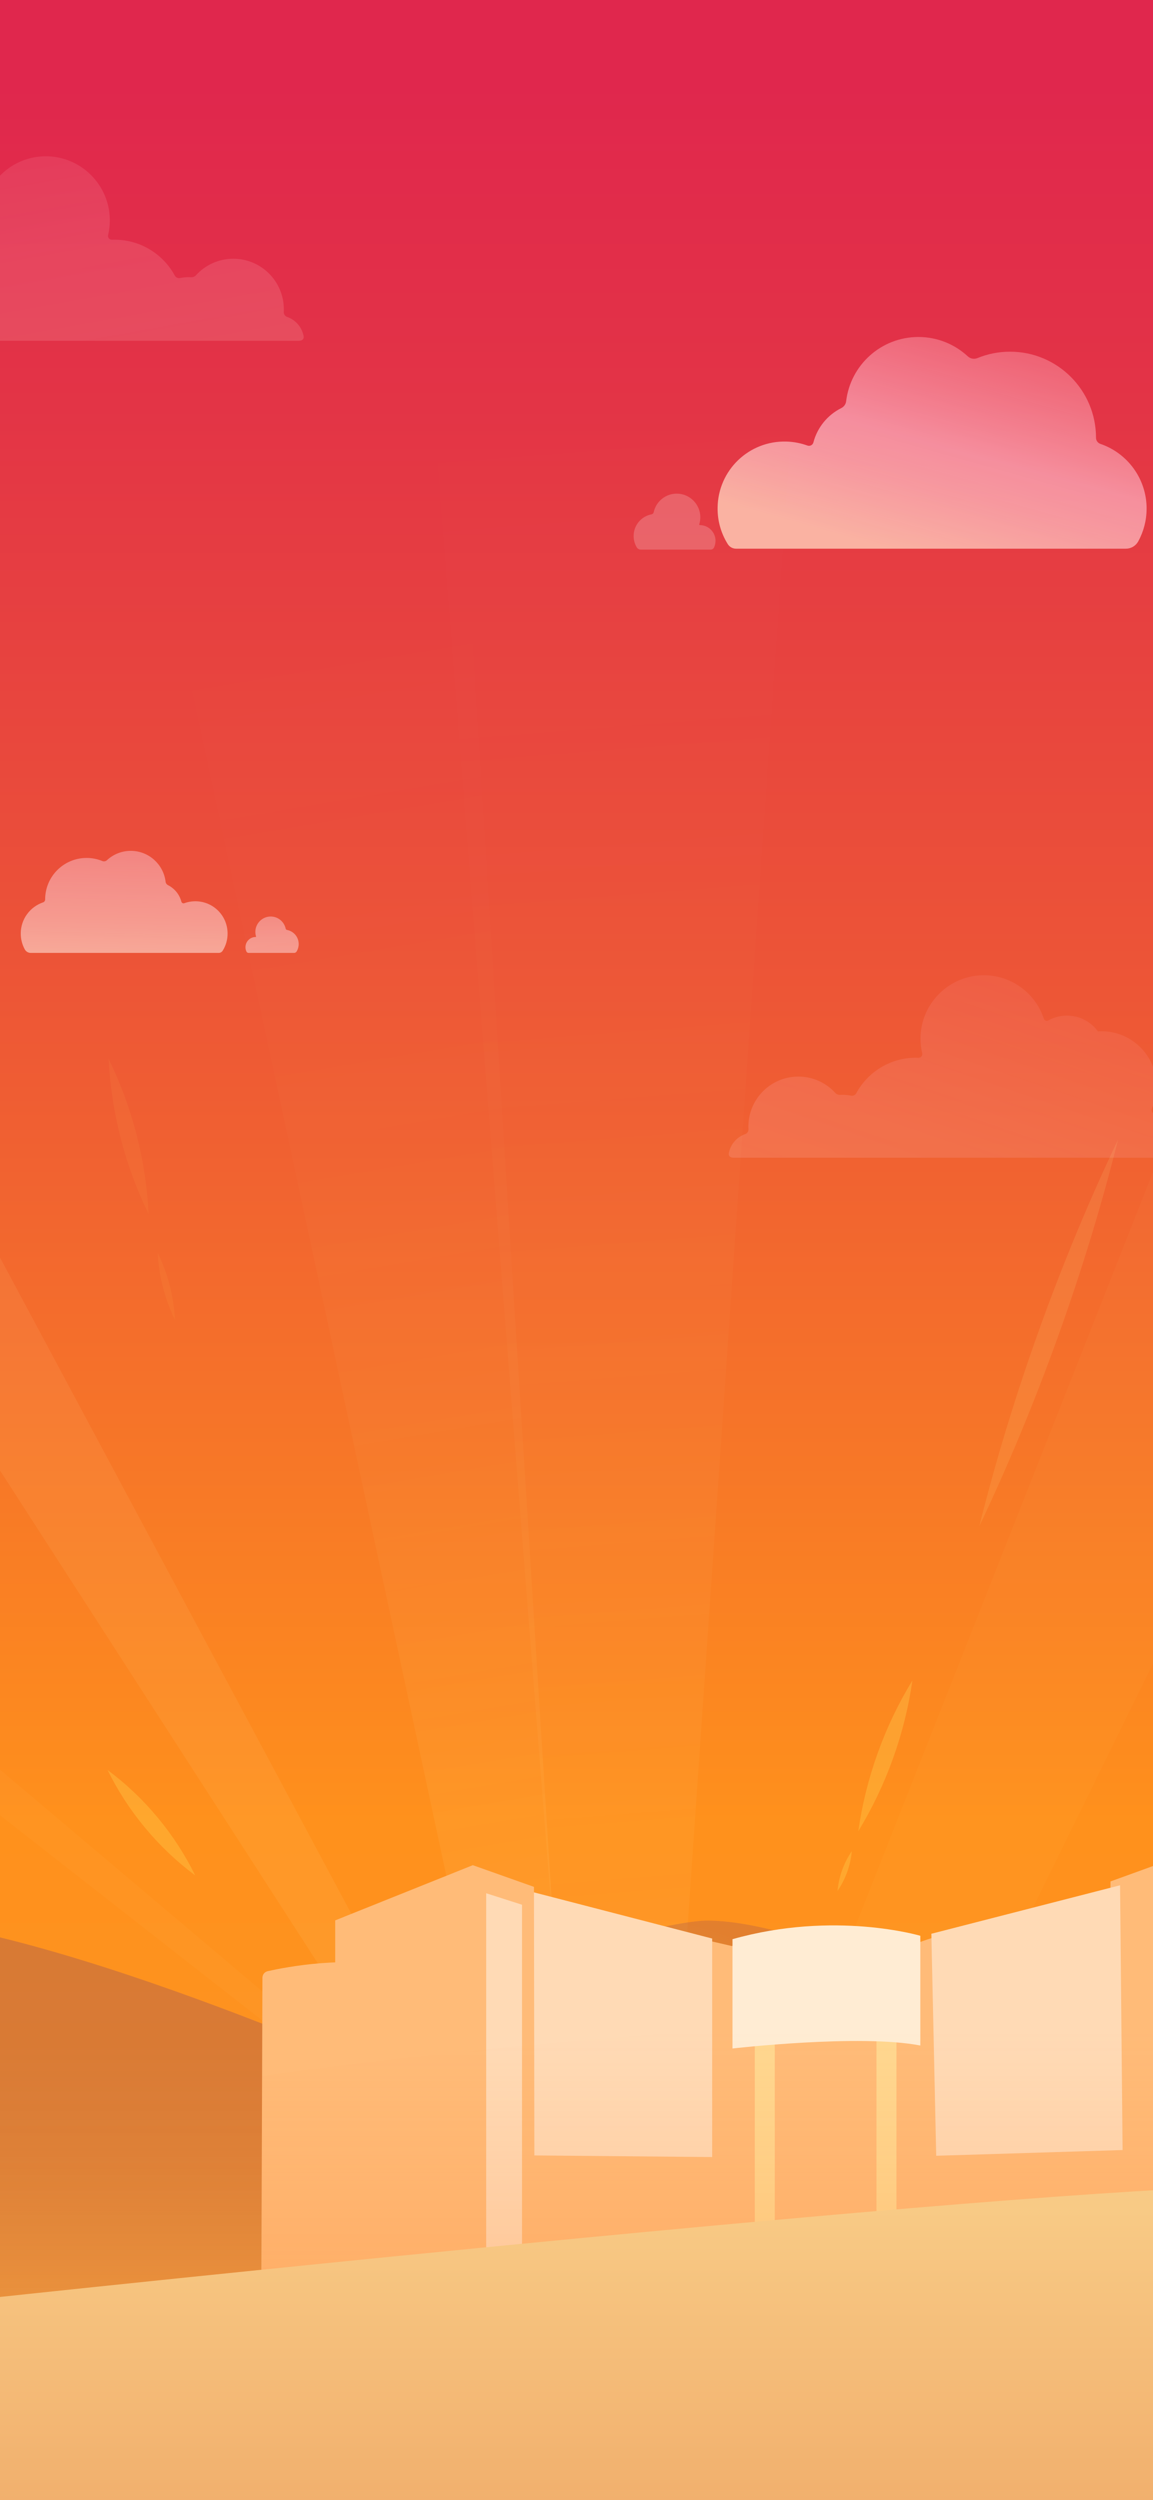 <svg width="920" height="1994" viewBox="0 0 920 1994" fill="none" xmlns="http://www.w3.org/2000/svg">
<rect x="0" y="0" width="920" height="1994" fill="#333333" stroke="none"/>
<g clip-path="url(#clip0_149_257)">
<path d="M920 -0.01H0V1993.99H920V-0.01Z" fill="url(#paint0_linear_149_257)"/>
<path opacity="0.2" d="M570.914 431.331C570.914 433.221 570.495 435.011 569.755 436.611C569.266 437.67 568.197 438.34 567.028 438.34H511.286C509.978 438.34 508.749 437.66 508.08 436.531C506.491 433.881 505.582 430.791 505.582 427.481C505.582 418.892 511.726 411.743 519.857 410.193C520.727 410.023 521.416 409.363 521.606 408.493C523.444 400.024 530.976 393.684 539.986 393.684C550.306 393.684 558.777 402.144 558.797 412.473C558.797 414.453 558.497 416.362 557.938 418.162C557.838 418.472 558.078 418.792 558.407 418.792C565.33 418.792 570.934 424.412 570.934 431.331H570.914Z" fill="white"/>
<path opacity="0.2" d="M919.261 883.59C921.598 878.201 922.867 872.241 922.837 865.982C922.707 842.034 903.078 822.496 879.153 822.486C878.124 822.486 877.115 822.526 876.106 822.596C870.542 814.946 861.521 809.967 851.342 809.967C845.947 809.967 840.893 811.367 836.487 813.817C835.109 814.586 833.38 813.906 832.881 812.407C826.308 792.528 807.727 778.12 785.74 777.79C757.659 777.37 734.494 800.188 734.494 828.305C734.494 832.315 734.963 836.214 735.842 839.964C736.292 841.864 734.803 843.674 732.855 843.604C732.176 843.574 731.497 843.564 730.807 843.564C710.249 843.564 692.368 855.033 683.197 871.921C682.388 873.401 680.71 874.151 679.051 873.821C676.814 873.371 674.506 873.141 672.149 873.141C671.529 873.141 670.92 873.161 670.311 873.191C668.862 873.261 667.454 872.691 666.485 871.621C659.192 863.622 648.693 858.602 637.025 858.602C615.008 858.602 597.157 876.471 597.157 898.509C597.157 899.209 597.177 899.899 597.207 900.579C597.297 902.309 596.228 903.908 594.59 904.478C588.246 906.688 583.371 912.008 581.773 918.617V918.637C581.723 918.777 581.533 919.337 581.493 920.027C581.413 921.417 581.933 923.327 585.439 923.327H929.64C932.037 923.327 934.215 921.967 935.294 919.827C936.783 916.867 937.622 913.528 937.622 909.988C937.622 900.019 930.959 891.609 921.838 888.97C919.531 888.3 918.312 885.8 919.271 883.6L919.261 883.59Z" fill="url(#paint1_linear_149_257)"/>
<path opacity="0.2" d="M-99.187 231.619C-101.544 226.17 -102.833 220.14 -102.803 213.821C-102.673 189.613 -82.824 169.845 -58.629 169.845C-57.59 169.845 -56.561 169.885 -55.552 169.955C-49.928 162.215 -40.808 157.186 -30.518 157.186C-25.064 157.186 -19.949 158.596 -15.504 161.075C-14.105 161.855 -12.357 161.165 -11.858 159.646C-5.205 139.537 13.576 124.979 35.812 124.649C64.213 124.219 87.628 147.297 87.628 175.724C87.628 179.784 87.159 183.723 86.26 187.513C85.81 189.433 87.309 191.263 89.287 191.193C89.976 191.163 90.665 191.153 91.355 191.153C112.143 191.153 130.224 202.752 139.494 219.82C140.303 221.32 142.012 222.07 143.68 221.74C145.938 221.29 148.275 221.05 150.663 221.05C151.282 221.05 151.911 221.07 152.521 221.1C153.979 221.18 155.408 220.6 156.387 219.51C163.759 211.421 174.378 206.351 186.176 206.351C208.432 206.351 226.484 224.42 226.484 246.708C226.484 247.408 226.464 248.108 226.434 248.808C226.344 250.557 227.423 252.167 229.081 252.747C235.494 254.977 240.429 260.356 242.037 267.036C242.037 267.036 242.037 267.056 242.037 267.066C242.087 267.216 242.277 267.776 242.317 268.466C242.397 269.876 241.867 271.805 238.331 271.805C230.399 271.805 217.733 271.805 217.733 271.805H-109.666C-112.083 271.805 -114.291 270.426 -115.38 268.266C-116.888 265.276 -117.737 261.896 -117.737 258.317C-117.737 248.238 -110.994 239.728 -101.784 237.069C-99.456 236.399 -98.228 233.869 -99.187 231.639V231.619Z" fill="url(#paint2_linear_149_257)"/>
<path opacity="0.4" d="M494.791 1807.99C603.299 1796.46 684.565 1723.98 676.305 1646.1C668.045 1568.22 573.386 1514.43 464.879 1525.96C356.371 1537.49 275.105 1609.98 283.365 1687.86C291.625 1765.74 386.284 1819.52 494.791 1807.99Z" fill="url(#paint3_radial_149_257)"/>
<path opacity="0.8" d="M914.895 405.593C914.895 415.083 912.478 424.002 908.222 431.771C906.254 435.351 902.498 437.59 898.412 437.59H587.277C584.59 437.59 582.113 436.201 580.684 433.921C580.604 433.791 580.524 433.661 580.444 433.531C575.34 425.222 572.443 415.412 572.582 404.903C572.962 374.926 597.666 351.258 627.615 352.158C633.419 352.338 638.983 353.438 644.178 355.318C646.276 356.078 648.473 354.968 649.043 352.808C652.179 340.819 660.401 330.88 671.279 325.461C673.397 324.401 674.876 322.381 675.155 320.031C678.542 291.154 703.066 268.756 732.815 268.756C748.029 268.756 761.875 274.615 772.234 284.204C774.312 286.134 777.319 286.654 779.946 285.574C787.968 282.285 796.749 280.475 805.949 280.475C843.819 280.475 874.527 311.212 874.527 349.118C874.527 350.208 874.867 351.248 875.476 352.108C876.076 352.958 876.945 353.628 877.974 353.988C899.451 361.297 914.905 381.656 914.905 405.623L914.895 405.593Z" fill="url(#paint4_linear_149_257)"/>
<path opacity="0.6" d="M16.563 744.553C16.563 749.132 17.732 753.432 19.779 757.172C20.728 758.901 22.537 759.981 24.504 759.981H174.518C175.817 759.981 177.005 759.311 177.695 758.212C180.222 754.162 181.67 749.362 181.601 744.223C181.421 729.764 169.503 718.365 155.068 718.795C152.271 718.875 149.584 719.405 147.077 720.315C146.068 720.685 145.009 720.145 144.729 719.105C143.221 713.316 139.245 708.526 134.01 705.916C132.991 705.406 132.272 704.426 132.142 703.296C130.514 689.378 118.686 678.579 104.341 678.579C97.009 678.579 90.326 681.398 85.341 686.028C84.332 686.958 82.883 687.208 81.625 686.688C77.759 685.098 73.523 684.228 69.088 684.228C50.827 684.228 36.022 699.047 36.022 717.325C36.022 718.385 35.363 719.325 34.364 719.665C24.005 723.185 16.553 733.004 16.553 744.563L16.563 744.553Z" fill="url(#paint5_linear_149_257)"/>
<path opacity="0.6" d="M195.855 755.412C195.855 756.642 196.125 757.802 196.615 758.852C196.934 759.541 197.624 759.981 198.383 759.981H234.625C235.474 759.981 236.273 759.541 236.713 758.802C237.742 757.082 238.341 755.072 238.341 752.912C238.341 747.323 234.345 742.673 229.061 741.673C228.491 741.563 228.052 741.133 227.932 740.573C226.733 735.064 221.838 730.944 215.984 730.944C209.271 730.944 203.767 736.444 203.757 743.163C203.757 744.453 203.947 745.693 204.317 746.863C204.377 747.063 204.227 747.273 204.017 747.273C199.522 747.273 195.865 750.922 195.865 755.432L195.855 755.412Z" fill="url(#paint6_linear_149_257)"/>
<path opacity="0.04" d="M350.564 1721.87L-30.069 1424.22L-47.111 1371.54L362.801 1717.9L350.564 1721.87Z" fill="#FFEAA3"/>
<path opacity="0.08" d="M354.06 1721.49L-13.426 1151.97L-75.641 861.702L381.742 1715.55L354.06 1721.49Z" fill="#FFEAA3"/>
<path opacity="0.03" d="M745.862 1680.67L1045.09 1072.42L987.839 762.851L632.15 1663.9L745.862 1680.67Z" fill="#FFEAA3"/>
<path opacity="0.15" d="M393.829 1671.6L101.244 308.232L361.093 258.667L449.391 1661L393.829 1671.6Z" fill="url(#paint7_linear_149_257)"/>
<path opacity="0.1" d="M451.249 1665.5L330.185 127.918L648.353 94.121L540.366 1656.03L451.249 1665.5Z" fill="url(#paint8_linear_149_257)"/>
<path opacity="0.2" d="M676.004 1492.92C674.046 1498.37 671.439 1503.44 668.282 1508.07C668.792 1502.48 670.001 1496.91 671.959 1491.46C673.917 1486 676.524 1480.93 679.691 1476.3C679.181 1481.89 677.962 1487.46 676.004 1492.92Z" fill="#FFFF74"/>
<path opacity="0.2" d="M712.526 1402.5C705.104 1423.16 695.784 1442.53 684.855 1460.44C687.792 1439.66 692.917 1418.78 700.339 1398.12C707.761 1377.47 717.082 1358.1 728.03 1340.2C725.073 1360.98 719.949 1381.85 712.526 1402.51V1402.5Z" fill="#FFFF74"/>
<path opacity="0.1" d="M844.289 1065.71C825.259 1118.73 804.121 1169.41 781.385 1217.27C794.251 1165.86 810.194 1113.31 829.235 1060.29C848.265 1007.28 869.403 956.594 892.169 908.748C879.272 960.143 863.329 1012.7 844.299 1065.71H844.289Z" fill="#FFFFA6"/>
<g style="mix-blend-mode:lighten" opacity="0.05">
<path d="M96.349 907.938C101.834 929.196 109.326 949.334 118.566 968.183C117.557 947.215 114.38 925.956 108.896 904.698C103.412 883.44 95.91 863.302 86.659 844.464C87.688 865.422 90.865 886.68 96.349 907.938Z" fill="#FFFF74"/>
</g>
<path opacity="0.2" d="M115.819 1457.8C127.836 1472.25 141.252 1484.89 155.757 1495.69C147.776 1479.45 137.786 1463.95 125.769 1449.5C113.751 1435.05 100.335 1422.41 85.81 1411.61C93.812 1427.85 103.802 1443.35 115.819 1457.8Z" fill="#FFFF74"/>
<g style="mix-blend-mode:lighten" opacity="0.05">
<path d="M130.004 1026.57C132.372 1035.76 135.618 1044.48 139.614 1052.61C139.175 1043.55 137.806 1034.36 135.429 1025.17C133.061 1015.98 129.814 1007.26 125.819 999.12C126.268 1008.18 127.637 1017.38 130.014 1026.57H130.004Z" fill="#FFFF74"/>
</g>
<path opacity="0.3" d="M487.313 1737.49C541.567 1731.72 582.2 1695.48 578.07 1656.54C573.94 1617.6 526.61 1590.71 472.357 1596.47C418.103 1602.24 377.47 1638.48 381.6 1677.42C385.73 1716.36 433.059 1743.25 487.313 1737.49Z" fill="url(#paint9_radial_149_257)"/>
<path opacity="0.3" d="M211.809 1630.93C211.809 1630.93 508.399 1530.95 565.59 1531.72C622.78 1532.49 702.067 1569.88 734.853 1575.99C767.639 1582.1 211.809 1630.93 211.809 1630.93Z" fill="#A15555"/>
<path opacity="0.4" d="M344.48 1670.7C344.48 1670.7 42.545 1531.8 -105.37 1528.75C-253.286 1525.7 -126.718 2000.4 -126.718 2000.4L294.153 2017.19L344.47 1670.7H344.48Z" fill="url(#paint10_linear_149_257)"/>
<path opacity="0.5" d="M498.531 1843.25C634.162 1828.84 735.743 1738.23 725.417 1640.88C715.092 1543.53 596.77 1476.29 461.139 1490.7C325.508 1505.12 223.927 1595.72 234.253 1693.07C244.578 1790.43 362.9 1857.66 498.531 1843.25Z" fill="url(#paint11_radial_149_257)"/>
<path d="M927.362 1505.85C927.362 1505.85 800.305 1525.06 733.714 1548.97C733.714 1548.97 671.19 1528.36 583.891 1552.02C583.891 1552.02 454.825 1522.07 447.253 1520.4C424.207 1515.3 404.218 1511.46 395.777 1511.36C395.777 1511.36 278.909 1539.31 278.909 1542.32V1821.19L963.395 1845.22L927.372 1505.86L927.362 1505.85Z" fill="#FFBB78"/>
<path d="M568.257 1546.05V1720.3L406.616 1718.86L415.007 1506.36L568.257 1546.05Z" fill="#FFDAB5"/>
<path d="M886.075 1853.35V1500.51L945.034 1479.15L938.94 1863.53L886.075 1853.35Z" fill="#FFBB78"/>
<path d="M743.154 1542.23L893.717 1503.56L895.735 1714.72L747.02 1719.29L743.154 1542.23Z" fill="#FFDAB5"/>
<path d="M618.195 1628.38H602.271V1783.56H618.195V1628.38Z" fill="#FFD78F"/>
<path d="M715.283 1627.62H699.36V1782.8H715.283V1627.62Z" fill="#FFD78F"/>
<path d="M426.565 1842.67L426.055 1504.83L377.266 1487.54L267.471 1531.55V1834.78L426.565 1842.67Z" fill="#FFBB78"/>
<path d="M416.525 1872.18H387.935V1509.92L416.525 1519.08V1872.18Z" fill="#FFDAB5"/>
<path d="M584.48 1546.56V1633.73C584.48 1633.73 686.054 1622.03 734.344 1631.36V1543.85C734.344 1543.85 665.975 1523.5 584.48 1546.56Z" fill="#FFECD3"/>
<path d="M209.411 1577.18C209.481 1574.71 211.209 1572.59 213.627 1572.06C228.192 1568.81 278.569 1559.05 315.511 1569.97C359.185 1582.87 336.479 1821.44 336.479 1821.44L208.512 1831.23L209.411 1577.19V1577.18Z" fill="#FFBB78"/>
<path opacity="0.5" d="M208.762 1655.62V1868.29H925.724V1604.49C925.724 1604.49 565.34 1606.01 208.762 1655.62Z" fill="url(#paint12_linear_149_257)"/>
<path d="M-53.275 1837.58C-53.275 1837.58 755.941 1750.07 983.663 1743.96L997.899 2205.94L-118.337 2189.66L-53.275 1837.58Z" fill="url(#paint13_linear_149_257)"/>
</g>
<defs>
<linearGradient id="paint0_linear_149_257" x1="460" y1="-193.513" x2="460" y2="2155.95" gradientUnits="userSpaceOnUse">
<stop stop-color="#DF254E"/>
<stop offset="0.11" stop-color="#E0274D"/>
<stop offset="0.22" stop-color="#E33446"/>
<stop offset="0.42" stop-color="#ED5636"/>
<stop offset="0.69" stop-color="#FE8E1D"/>
<stop offset="0.7" stop-color="#FF911C"/>
<stop offset="0.77" stop-color="#FE921F"/>
<stop offset="0.82" stop-color="#FD9829"/>
<stop offset="0.87" stop-color="#FBA139"/>
<stop offset="0.91" stop-color="#F8AF51"/>
<stop offset="0.95" stop-color="#F4C070"/>
<stop offset="0.99" stop-color="#EFD595"/>
<stop offset="1" stop-color="#EFDA9D"/>
</linearGradient>
<linearGradient id="paint1_linear_149_257" x1="820.694" y1="735.464" x2="693.219" y2="1111.91" gradientUnits="userSpaceOnUse">
<stop offset="0.06" stop-color="#FFA6B2" stop-opacity="0.5"/>
<stop offset="0.47" stop-color="#FFBFCF" stop-opacity="0.8"/>
<stop offset="0.62" stop-color="#FFC4C8" stop-opacity="0.86"/>
<stop offset="0.86" stop-color="#FFCFBA"/>
</linearGradient>
<linearGradient id="paint2_linear_149_257" x1="16.403" y1="8.019" x2="90.332" y2="419.948" gradientUnits="userSpaceOnUse">
<stop offset="0.06" stop-color="#FFA6B2" stop-opacity="0.5"/>
<stop offset="0.47" stop-color="#FFBFCF" stop-opacity="0.8"/>
<stop offset="0.62" stop-color="#FFC4C8" stop-opacity="0.86"/>
<stop offset="0.86" stop-color="#FFCFBA"/>
</linearGradient>
<radialGradient id="paint3_radial_149_257" cx="0" cy="0" r="1" gradientUnits="userSpaceOnUse" gradientTransform="translate(479.323 1668.24) rotate(-6.066) scale(197.84 140.417)">
<stop stop-color="#FFDB53"/>
<stop offset="0.1" stop-color="#FFDB53" stop-opacity="0.93"/>
<stop offset="0.3" stop-color="#FFDB53" stop-opacity="0.75"/>
<stop offset="0.59" stop-color="#FFDB53" stop-opacity="0.47"/>
<stop offset="0.94" stop-color="#FFDB53" stop-opacity="0.07"/>
<stop offset="1" stop-color="#FFDB53" stop-opacity="0"/>
</radialGradient>
<linearGradient id="paint4_linear_149_257" x1="786.899" y1="251.947" x2="724.123" y2="475.066" gradientUnits="userSpaceOnUse">
<stop offset="0.06" stop-color="#FFA6B2" stop-opacity="0.5"/>
<stop offset="0.47" stop-color="#FFBFCF" stop-opacity="0.8"/>
<stop offset="0.62" stop-color="#FFC4C8" stop-opacity="0.86"/>
<stop offset="0.86" stop-color="#FFCFBA"/>
</linearGradient>
<linearGradient id="paint5_linear_149_257" x1="101.124" y1="659.7" x2="97.812" y2="797.378" gradientUnits="userSpaceOnUse">
<stop offset="0.05" stop-color="#FFDBF4" stop-opacity="0.6"/>
<stop offset="0.4" stop-color="#FFDBE4" stop-opacity="0.8"/>
<stop offset="0.54" stop-color="#FFDEE1" stop-opacity="0.86"/>
<stop offset="0.77" stop-color="#FFE6DB"/>
<stop offset="1" stop-color="#FFF7DB"/>
</linearGradient>
<linearGradient id="paint6_linear_149_257" x1="216.764" y1="711.766" x2="217.424" y2="796.488" gradientUnits="userSpaceOnUse">
<stop offset="0.05" stop-color="#FFDBF4" stop-opacity="0.6"/>
<stop offset="0.4" stop-color="#FFDBE4" stop-opacity="0.8"/>
<stop offset="0.54" stop-color="#FFDEE1" stop-opacity="0.86"/>
<stop offset="0.77" stop-color="#FFE6DB"/>
<stop offset="1" stop-color="#FFF7DB"/>
</linearGradient>
<linearGradient id="paint7_linear_149_257" x1="482.49" y1="1918.87" x2="210.967" y2="307.256" gradientUnits="userSpaceOnUse">
<stop stop-color="#FFEAA3"/>
<stop offset="0.02" stop-color="#FFEAA3" stop-opacity="0.96"/>
<stop offset="0.14" stop-color="#FFEAA3" stop-opacity="0.74"/>
<stop offset="0.25" stop-color="#FFEAA3" stop-opacity="0.54"/>
<stop offset="0.37" stop-color="#FFEAA3" stop-opacity="0.37"/>
<stop offset="0.49" stop-color="#FFEAA3" stop-opacity="0.24"/>
<stop offset="0.61" stop-color="#FFEAA3" stop-opacity="0.13"/>
<stop offset="0.74" stop-color="#FFEAA3" stop-opacity="0.06"/>
<stop offset="0.87" stop-color="#FFEAA3" stop-opacity="0.01"/>
<stop offset="1" stop-color="#FFEAA3" stop-opacity="0"/>
</linearGradient>
<linearGradient id="paint8_linear_149_257" x1="632.682" y1="1938.82" x2="490.646" y2="132.03" gradientUnits="userSpaceOnUse">
<stop stop-color="#FFEAA3"/>
<stop offset="0.12" stop-color="#FFEAA3" stop-opacity="0.78"/>
<stop offset="0.24" stop-color="#FFEAA3" stop-opacity="0.58"/>
<stop offset="0.37" stop-color="#FFEAA3" stop-opacity="0.4"/>
<stop offset="0.5" stop-color="#FFEAA3" stop-opacity="0.26"/>
<stop offset="0.63" stop-color="#FFEAA3" stop-opacity="0.14"/>
<stop offset="0.75" stop-color="#FFEAA3" stop-opacity="0.06"/>
<stop offset="0.88" stop-color="#FFEAA3" stop-opacity="0.02"/>
<stop offset="1" stop-color="#FFEAA3" stop-opacity="0"/>
</linearGradient>
<radialGradient id="paint9_radial_149_257" cx="0" cy="0" r="1" gradientUnits="userSpaceOnUse" gradientTransform="translate(406.796 984.424) rotate(-6.066) scale(98.92 70.209)">
<stop stop-color="#FFDB53"/>
<stop offset="0.1" stop-color="#FFDB53" stop-opacity="0.93"/>
<stop offset="0.3" stop-color="#FFDB53" stop-opacity="0.75"/>
<stop offset="0.59" stop-color="#FFDB53" stop-opacity="0.47"/>
<stop offset="0.94" stop-color="#FFDB53" stop-opacity="0.07"/>
<stop offset="1" stop-color="#FFDB53" stop-opacity="0"/>
</radialGradient>
<linearGradient id="paint10_linear_149_257" x1="83.663" y1="1565.38" x2="83.663" y2="1930.19" gradientUnits="userSpaceOnUse">
<stop stop-color="#A15555"/>
<stop offset="0.18" stop-color="#A15555" stop-opacity="0.98"/>
<stop offset="0.34" stop-color="#A15555" stop-opacity="0.91"/>
<stop offset="0.49" stop-color="#A15555" stop-opacity="0.8"/>
<stop offset="0.63" stop-color="#A15555" stop-opacity="0.64"/>
<stop offset="0.77" stop-color="#A15555" stop-opacity="0.44"/>
<stop offset="0.91" stop-color="#A15555" stop-opacity="0.2"/>
<stop offset="1" stop-color="#A15555" stop-opacity="0"/>
</linearGradient>
<radialGradient id="paint11_radial_149_257" cx="0" cy="0" r="1" gradientUnits="userSpaceOnUse" gradientTransform="translate(406.796 984.424) rotate(-6.066) scale(247.289 175.514)">
<stop stop-color="#FFDB53"/>
<stop offset="0.1" stop-color="#FFDB53" stop-opacity="0.93"/>
<stop offset="0.3" stop-color="#FFDB53" stop-opacity="0.75"/>
<stop offset="0.59" stop-color="#FFDB53" stop-opacity="0.47"/>
<stop offset="0.94" stop-color="#FFDB53" stop-opacity="0.07"/>
<stop offset="1" stop-color="#FFDB53" stop-opacity="0"/>
</radialGradient>
<linearGradient id="paint12_linear_149_257" x1="567.238" y1="1619.24" x2="567.238" y2="2022.72" gradientUnits="userSpaceOnUse">
<stop stop-color="#FF812B" stop-opacity="0"/>
<stop offset="0.09" stop-color="#FF812B" stop-opacity="0.05"/>
<stop offset="0.24" stop-color="#FF812B" stop-opacity="0.17"/>
<stop offset="0.45" stop-color="#FF812B" stop-opacity="0.37"/>
<stop offset="0.71" stop-color="#FF812B" stop-opacity="0.64"/>
<stop offset="0.99" stop-color="#FF812B" stop-opacity="0.99"/>
<stop offset="1" stop-color="#FF812B"/>
</linearGradient>
<linearGradient id="paint13_linear_149_257" x1="439.781" y1="1762.28" x2="439.781" y2="2269.52" gradientUnits="userSpaceOnUse">
<stop stop-color="#F8CA85"/>
<stop offset="0.4" stop-color="#F2B370"/>
<stop offset="1" stop-color="#EB9555"/>
</linearGradient>
<clipPath id="clip0_149_257">
<rect width="920" height="1994" fill="white"/>
</clipPath>
</defs>
</svg>

